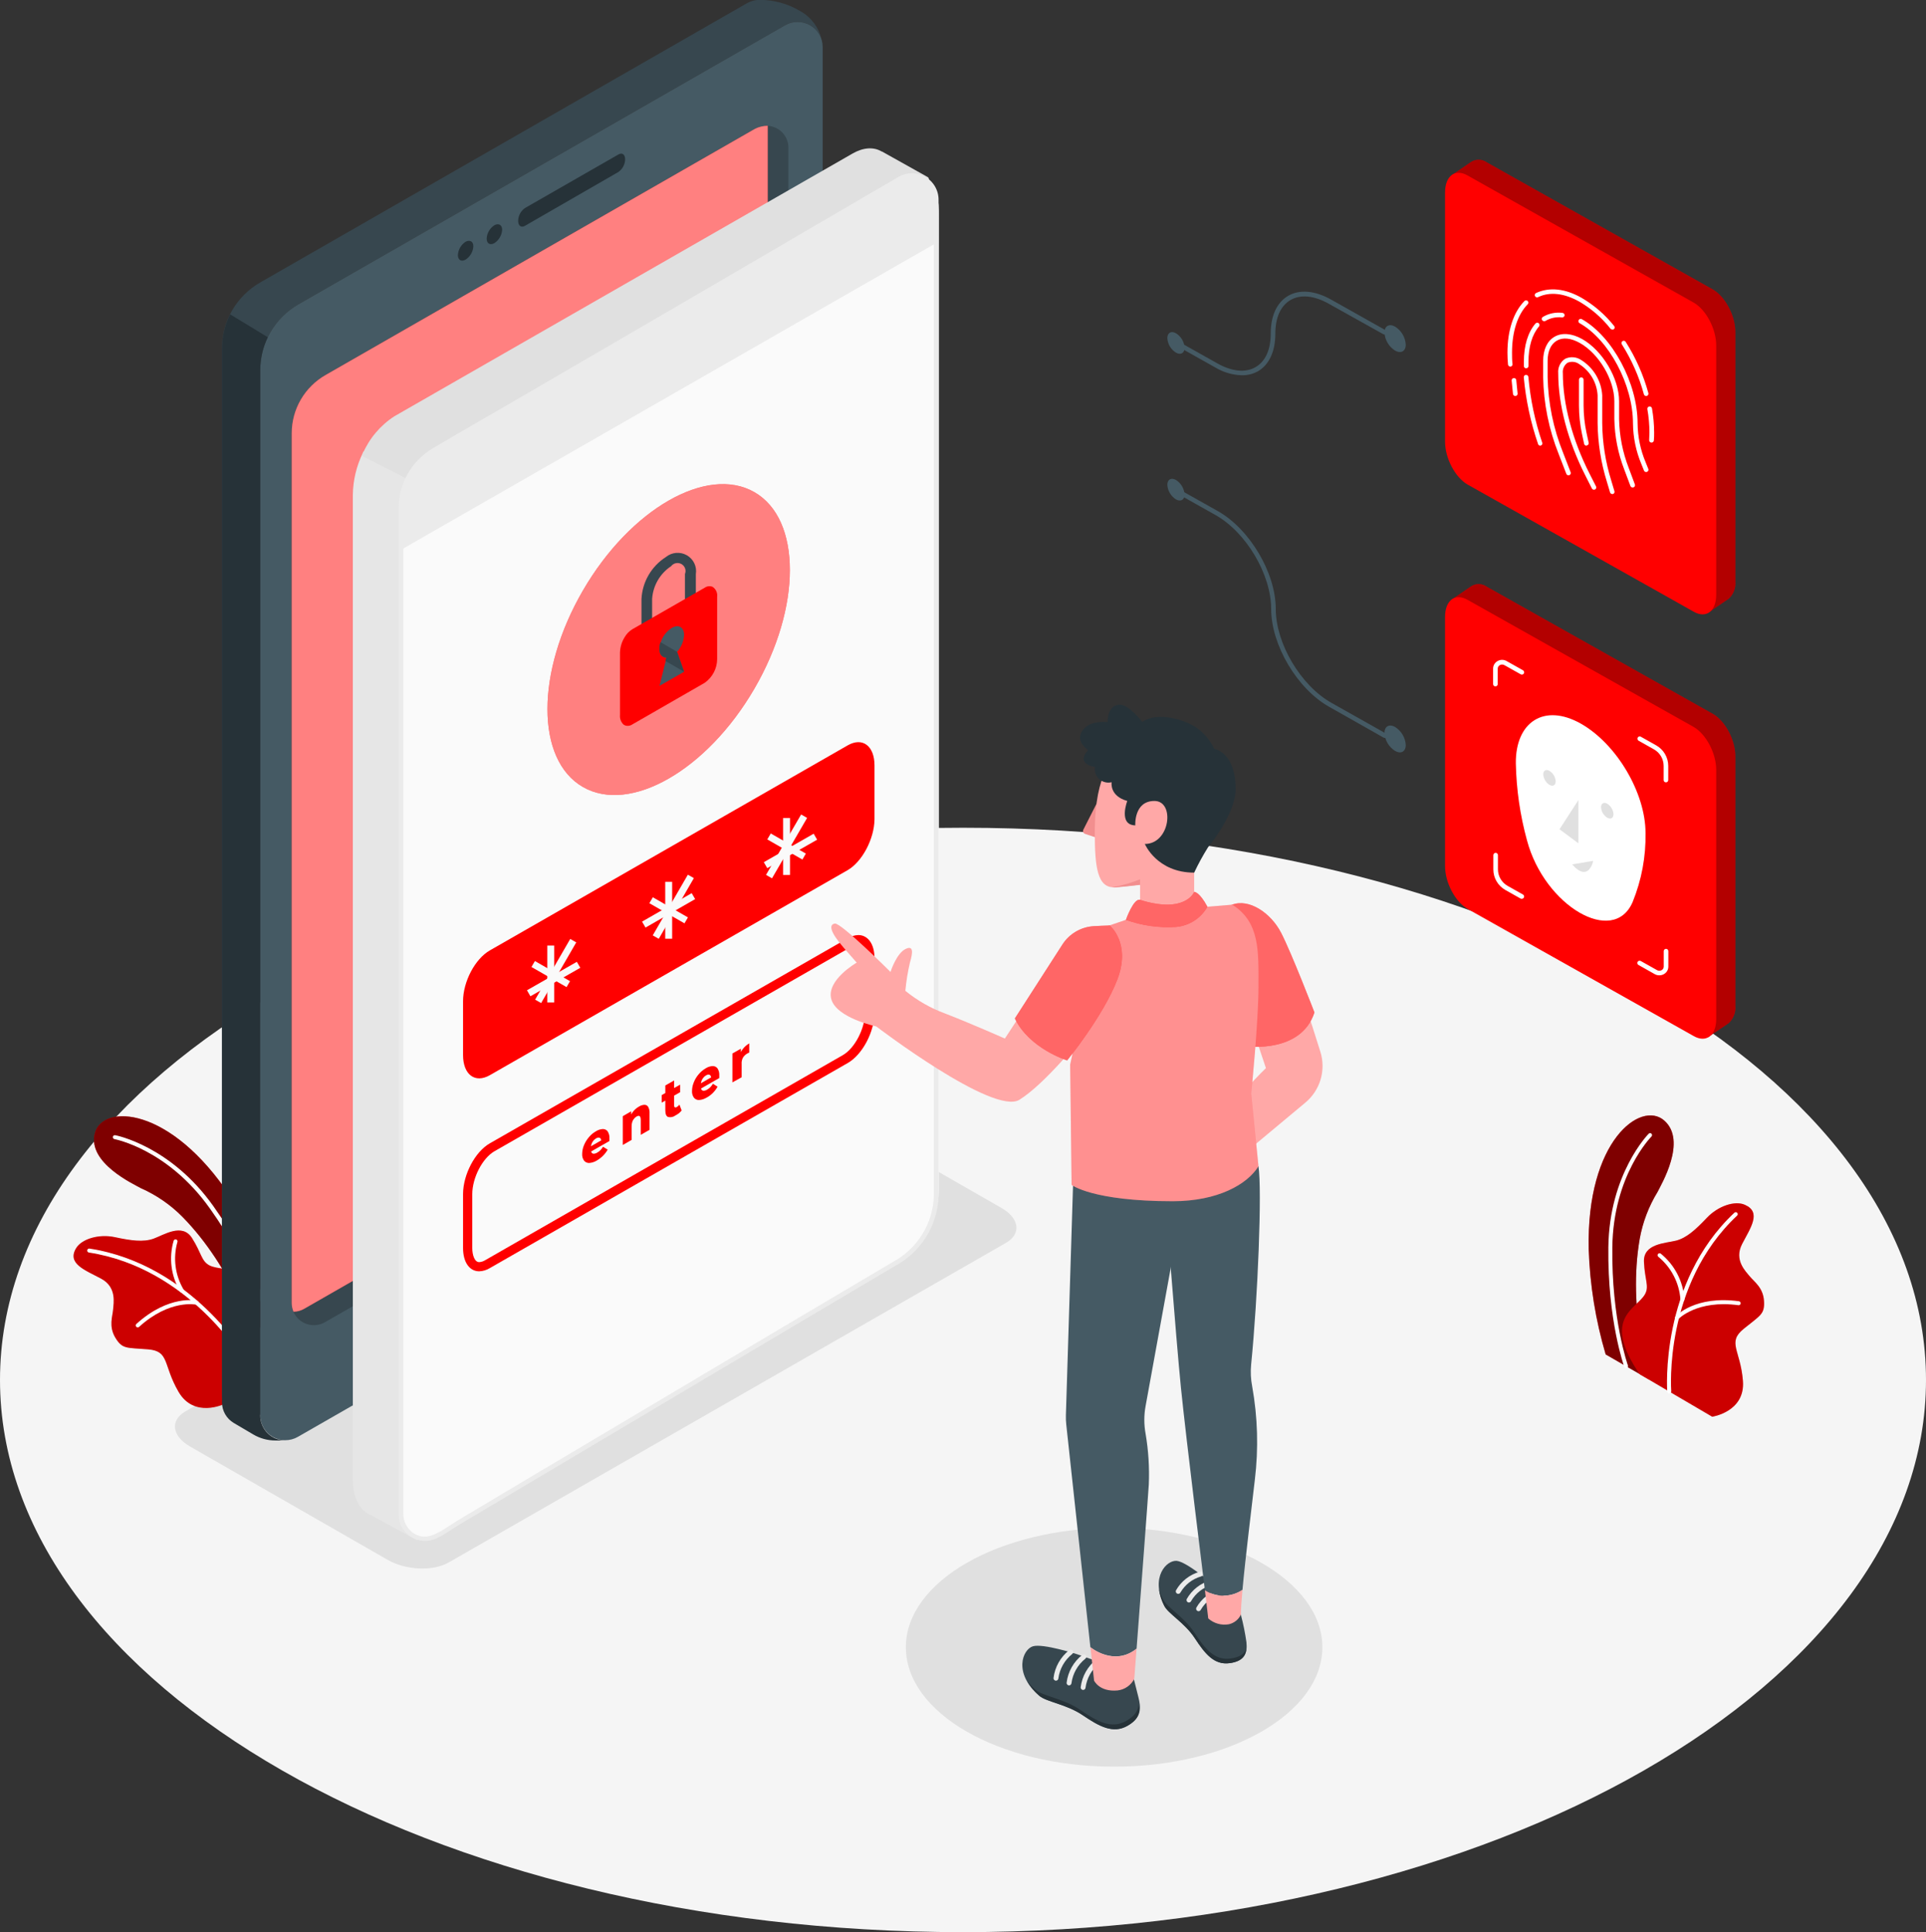  <svg
              width="303"
              height="304"
              viewBox="0 0 303 304"
              fill="none"
              xmlns="http://www.w3.org/2000/svg"
            >
              <rect x="0" y="0" width="303" height="304" fill="#333333" stroke="none"/>
              <g clip-path="url(#clip0_812_4289)">
                <path
                  d="M151.5 303.993C235.171 303.993 303 265.095 303 217.113C303 169.131 235.171 130.233 151.5 130.233C67.829 130.233 0 169.131 0 217.113C0 265.095 67.829 303.993 151.5 303.993Z"
                  fill="#F5F5F5"
                />
                <path
                  d="M175.275 277.956C193.37 277.956 208.038 269.545 208.038 259.169C208.038 248.794 193.37 240.382 175.275 240.382C157.18 240.382 142.511 248.794 142.511 259.169C142.511 269.545 157.18 277.956 175.275 277.956Z"
                  fill="#E0E0E0"
                />
                <path
                  d="M158.247 195.552L70.614 245.816C68.147 247.257 63.845 247.055 60.993 245.419L29.884 227.577C27.04 225.948 26.728 223.476 29.158 222.064L116.792 171.799C119.259 170.358 123.561 170.56 126.412 172.196L157.522 190.039C160.402 191.667 160.714 194.139 158.247 195.552Z"
                  fill="#E0E0E0"
                />
                <path
                  d="M252.606 213.099L259.513 217.084C259.513 217.084 256.031 206.044 257.96 194.932C258.427 192.316 259.379 189.808 260.768 187.538C261.312 186.414 265.477 179.489 261.813 176.289C258.149 173.089 249.552 179.453 249.936 196.56C250.121 202.163 251.018 207.72 252.606 213.099Z"
                  fill="#FF0000"
                />
                <path
                  opacity="0.5"
                  d="M252.606 213.099L259.513 217.084C259.513 217.084 256.031 206.044 257.96 194.932C258.427 192.316 259.379 189.808 260.768 187.538C261.312 186.414 265.477 179.489 261.813 176.289C258.149 173.089 249.552 179.453 249.936 196.56C250.121 202.163 251.018 207.72 252.606 213.099Z"
                  fill="black"
                />
                <path
                  d="M255.821 215.268C255.756 215.268 255.692 215.247 255.639 215.21C255.586 215.173 255.546 215.12 255.523 215.059C255.523 214.987 252.89 207.788 253.028 196.243C253.166 184.699 259.311 178.429 259.376 178.372C259.404 178.343 259.438 178.32 259.475 178.304C259.513 178.289 259.553 178.281 259.594 178.281C259.634 178.281 259.674 178.289 259.712 178.304C259.749 178.32 259.783 178.343 259.811 178.372C259.84 178.4 259.863 178.435 259.879 178.472C259.895 178.51 259.903 178.551 259.903 178.591C259.903 178.632 259.895 178.673 259.879 178.71C259.863 178.748 259.84 178.782 259.811 178.811C259.753 178.869 253.789 184.901 253.652 196.251C253.514 207.601 256.089 214.778 256.111 214.85C256.126 214.888 256.133 214.928 256.132 214.969C256.131 215.01 256.122 215.05 256.105 215.087C256.088 215.124 256.064 215.157 256.034 215.184C256.004 215.212 255.968 215.233 255.93 215.247L255.821 215.268Z"
                  fill="white"
                />
                <path
                  d="M257.961 216.212L269.366 222.9C269.366 222.9 274.59 222.136 274.198 217.25C273.806 212.364 271.68 211.218 274.321 209.071C276.962 206.923 277.644 206.786 277.513 204.682C277.383 202.578 275.968 201.663 275.293 200.834C274.619 200.005 272.761 198.247 274.075 195.717C275.388 193.188 277.165 190.73 274.524 189.563C272.943 188.842 270.287 189.743 268.532 191.595C266.776 193.447 265.318 194.788 263.656 195.198C261.995 195.609 258.512 195.66 258.629 198.513C258.745 201.367 259.492 202.354 258.795 203.615C257.482 206.001 251.874 207.291 257.961 216.212Z"
                  fill="#FF0000"
                />
                <path
                  opacity="0.2"
                  d="M257.961 216.212L269.366 222.9C269.366 222.9 274.59 222.136 274.198 217.25C273.806 212.364 271.68 211.218 274.321 209.071C276.962 206.923 277.644 206.786 277.513 204.682C277.383 202.578 275.968 201.663 275.293 200.834C274.619 200.005 272.761 198.247 274.075 195.717C275.388 193.188 277.165 190.73 274.524 189.563C272.943 188.842 270.287 189.743 268.532 191.595C266.776 193.447 265.318 194.788 263.656 195.198C261.995 195.609 258.512 195.66 258.629 198.513C258.745 201.367 259.492 202.354 258.795 203.615C257.482 206.001 251.874 207.291 257.961 216.212Z"
                  fill="black"
                />
                <path
                  d="M262.604 219.239C262.525 219.239 262.449 219.209 262.391 219.156C262.333 219.102 262.297 219.029 262.292 218.951C262.292 218.785 261.044 201.893 272.855 190.803C272.916 190.746 272.997 190.716 273.08 190.719C273.163 190.721 273.241 190.757 273.298 190.817C273.355 190.877 273.385 190.957 273.382 191.04C273.379 191.122 273.344 191.2 273.283 191.257C261.675 202.138 262.909 218.734 262.923 218.9C262.929 218.983 262.902 219.065 262.848 219.128C262.793 219.192 262.716 219.231 262.633 219.239H262.604Z"
                  fill="white"
                />
                <path
                  d="M264.679 204.761C264.599 204.761 264.523 204.732 264.465 204.678C264.407 204.625 264.372 204.551 264.367 204.473C264.278 203.176 263.925 201.911 263.329 200.754C262.733 199.597 261.906 198.572 260.899 197.742C260.865 197.718 260.837 197.688 260.816 197.653C260.794 197.618 260.78 197.579 260.773 197.538C260.767 197.498 260.769 197.457 260.778 197.417C260.788 197.377 260.805 197.339 260.83 197.306C260.854 197.273 260.885 197.245 260.92 197.224C260.955 197.202 260.994 197.188 261.035 197.182C261.076 197.175 261.117 197.177 261.157 197.187C261.198 197.196 261.235 197.214 261.269 197.238C262.357 198.118 263.249 199.213 263.89 200.454C264.53 201.694 264.905 203.053 264.991 204.444C264.997 204.525 264.97 204.605 264.917 204.667C264.864 204.729 264.789 204.768 264.708 204.776L264.679 204.761Z"
                  fill="white"
                />
                <path
                  d="M263.808 207.644C263.731 207.645 263.655 207.617 263.598 207.564C263.541 207.505 263.509 207.427 263.509 207.345C263.509 207.263 263.541 207.184 263.598 207.125C263.721 206.988 266.696 203.796 273.574 204.732C273.655 204.747 273.728 204.791 273.778 204.856C273.828 204.922 273.851 205.004 273.842 205.086C273.829 205.167 273.785 205.241 273.719 205.291C273.652 205.34 273.569 205.362 273.487 205.352C266.957 204.466 264.091 207.514 264.055 207.514C264.028 207.555 263.992 207.588 263.948 207.61C263.905 207.633 263.857 207.644 263.808 207.644Z"
                  fill="white"
                />
                <path
                  d="M43.487 203.399L40.084 210.57C40.084 210.57 36.638 199.515 28.701 191.451C26.828 189.556 24.613 188.028 22.172 186.947C21.091 186.327 13.705 182.969 14.916 178.3C16.128 173.63 26.815 173.976 36.275 188.295C39.311 193.008 41.734 198.083 43.487 203.399Z"
                  fill="#FF0000"
                />
                <path
                  opacity="0.5"
                  d="M43.487 203.399L40.084 210.57C40.084 210.57 36.638 199.515 28.701 191.451C26.828 189.556 24.613 188.028 22.172 186.947C21.091 186.327 13.705 182.969 14.916 178.3C16.128 173.63 26.815 173.976 36.275 188.295C39.311 193.008 41.734 198.083 43.487 203.399Z"
                  fill="black"
                />
                <path
                  d="M41.905 207.046C41.836 207.045 41.769 207.023 41.714 206.981C41.659 206.939 41.619 206.881 41.6 206.815C41.6 206.743 39.642 199.443 33.003 190.111C26.365 180.779 18.058 179.237 18.007 179.222C17.966 179.215 17.928 179.2 17.893 179.178C17.858 179.156 17.828 179.128 17.804 179.094C17.781 179.061 17.764 179.023 17.755 178.983C17.747 178.943 17.746 178.902 17.753 178.862C17.769 178.781 17.816 178.71 17.883 178.663C17.951 178.616 18.034 178.597 18.116 178.61C18.203 178.61 26.822 180.267 33.554 189.751C40.287 199.234 42.261 206.585 42.261 206.657C42.281 206.737 42.268 206.822 42.226 206.893C42.184 206.964 42.116 207.017 42.036 207.039L41.905 207.046Z"
                  fill="white"
                />
                <path
                  d="M40.86 208.984L35.274 220.896C35.274 220.896 30.536 223.21 28.077 218.965C25.617 214.72 26.698 212.58 23.303 212.299C19.908 212.018 19.255 212.299 18.159 210.49C17.064 208.682 17.709 207.125 17.789 206.066C17.869 205.006 18.406 202.506 15.874 201.158C13.342 199.81 10.476 198.802 11.992 196.351C12.892 194.91 15.576 194.11 18.087 194.651C20.597 195.191 22.549 195.465 24.166 194.881C25.784 194.298 28.665 192.366 30.203 194.78C31.741 197.195 31.654 198.427 32.981 199.104C35.419 200.301 40.773 198.196 40.86 208.984Z"
                  fill="#FF0000"
                />
                <path
                  opacity="0.2"
                  d="M40.86 208.984L35.274 220.896C35.274 220.896 30.536 223.21 28.077 218.965C25.617 214.72 26.698 212.58 23.303 212.299C19.908 212.018 19.255 212.299 18.159 210.49C17.064 208.682 17.709 207.125 17.789 206.066C17.869 205.006 18.406 202.506 15.874 201.158C13.342 199.81 10.476 198.802 11.992 196.351C12.892 194.91 15.576 194.11 18.087 194.651C20.597 195.191 22.549 195.465 24.166 194.881C25.784 194.298 28.665 192.366 30.203 194.78C31.741 197.195 31.654 198.427 32.981 199.104C35.419 200.301 40.773 198.196 40.86 208.984Z"
                  fill="black"
                />
                <path
                  d="M38.582 214.144C38.527 214.144 38.473 214.129 38.426 214.101C38.379 214.073 38.34 214.033 38.314 213.985C38.227 213.841 29.746 199.493 13.988 197.065C13.946 197.059 13.907 197.044 13.871 197.023C13.836 197.001 13.805 196.973 13.78 196.939C13.756 196.906 13.739 196.868 13.729 196.827C13.72 196.787 13.719 196.745 13.726 196.705C13.732 196.664 13.745 196.625 13.766 196.589C13.787 196.554 13.815 196.523 13.848 196.499C13.882 196.475 13.919 196.458 13.96 196.448C14 196.439 14.041 196.438 14.082 196.445C30.145 198.924 38.749 213.531 38.858 213.675C38.884 213.723 38.898 213.777 38.897 213.832C38.896 213.886 38.881 213.94 38.853 213.987C38.825 214.034 38.786 214.073 38.738 214.101C38.691 214.128 38.637 214.143 38.582 214.144Z"
                  fill="white"
                />
                <path
                  d="M28.636 203.378C28.58 203.378 28.525 203.363 28.477 203.335C28.428 203.307 28.388 203.267 28.36 203.219C27.64 202.026 27.175 200.697 26.997 199.317C26.818 197.936 26.929 196.534 27.323 195.198C27.336 195.16 27.358 195.125 27.385 195.095C27.413 195.065 27.446 195.04 27.483 195.023C27.52 195.005 27.56 194.995 27.601 194.993C27.642 194.991 27.683 194.997 27.722 195.011C27.76 195.025 27.796 195.046 27.826 195.073C27.856 195.101 27.881 195.134 27.899 195.17C27.916 195.207 27.926 195.247 27.928 195.288C27.93 195.328 27.924 195.369 27.91 195.407C27.555 196.659 27.459 197.969 27.628 199.258C27.796 200.547 28.225 201.789 28.89 202.909C28.91 202.945 28.924 202.984 28.929 203.024C28.934 203.065 28.932 203.106 28.921 203.146C28.91 203.185 28.892 203.222 28.866 203.255C28.841 203.287 28.809 203.314 28.774 203.334C28.732 203.36 28.685 203.375 28.636 203.378Z"
                  fill="white"
                />
                <path
                  d="M21.678 208.854C21.635 208.854 21.592 208.845 21.552 208.827C21.512 208.81 21.476 208.785 21.446 208.754C21.417 208.725 21.394 208.691 21.378 208.653C21.362 208.615 21.354 208.575 21.354 208.534C21.354 208.493 21.362 208.452 21.378 208.415C21.394 208.377 21.417 208.343 21.446 208.314C26.568 203.666 30.878 204.617 31.023 204.66C31.063 204.67 31.101 204.687 31.134 204.711C31.168 204.735 31.196 204.765 31.217 204.8C31.239 204.835 31.253 204.873 31.26 204.914C31.266 204.954 31.265 204.995 31.255 205.035C31.246 205.075 31.23 205.114 31.206 205.147C31.182 205.181 31.152 205.21 31.116 205.231C31.081 205.253 31.042 205.267 31.001 205.273C30.959 205.279 30.918 205.276 30.878 205.266C30.834 205.266 26.728 204.365 21.867 208.775C21.814 208.821 21.748 208.848 21.678 208.854Z"
                  fill="white"
                />
                <path
                  d="M40.94 58.234C40.941 56.136 41.497 54.075 42.553 52.258C43.608 50.44 45.126 48.93 46.955 47.879L123.51 3.978C124.021 3.685 124.591 3.51 125.179 3.465C125.767 3.42 126.357 3.507 126.907 3.718C127.457 3.93 127.952 4.261 128.356 4.688C128.76 5.114 129.062 5.625 129.241 6.183C129.036 5.289 128.651 4.446 128.11 3.703C127.569 2.96 126.883 2.333 126.093 1.859L125.817 1.701C123.912 0.575 121.737 -0.02 119.52 -0.022C118.811 -0.028 118.114 0.156 117.503 0.512L40.947 44.434C39.116 45.483 37.596 46.992 36.538 48.81C35.481 50.628 34.925 52.69 34.926 54.79V219.232C34.927 219.919 35.109 220.593 35.455 221.188C35.801 221.783 36.299 222.277 36.898 222.621C37.497 222.965 38.176 223.146 38.867 223.147C39.559 223.148 40.239 222.968 40.839 222.626L40.94 222.568V58.234Z"
                  fill="#37474F"
                />
                <path
                  d="M123.409 182.169L46.853 226.07C46.255 226.415 45.575 226.596 44.883 226.597C44.191 226.597 43.511 226.417 42.912 226.074C42.312 225.73 41.815 225.236 41.469 224.641C41.123 224.046 40.94 223.371 40.94 222.683V58.234C40.941 56.136 41.497 54.075 42.553 52.258C43.608 50.44 45.127 48.93 46.955 47.879L123.51 3.978C124.11 3.636 124.79 3.456 125.481 3.457C126.173 3.458 126.852 3.639 127.451 3.983C128.05 4.327 128.547 4.821 128.893 5.415C129.24 6.01 129.422 6.685 129.423 7.372V171.814C129.424 173.912 128.868 175.974 127.813 177.792C126.757 179.61 125.238 181.119 123.409 182.169Z"
                  fill="#455A64"
                />
                <path
                  d="M40.94 222.683V58.234C40.941 56.443 41.348 54.675 42.13 53.06L36.21 49.457C35.367 51.123 34.927 52.961 34.926 54.826V220.644C34.926 221.296 35.096 221.937 35.421 222.504C35.745 223.072 36.212 223.545 36.776 223.88L39.83 225.681C40.887 226.309 42.096 226.64 43.327 226.64H44.851C44.332 226.635 43.82 226.529 43.343 226.328C42.866 226.126 42.434 225.833 42.071 225.466C41.707 225.099 41.421 224.664 41.227 224.186C41.033 223.709 40.935 223.198 40.94 222.683Z"
                  fill="#263238"
                />
                <path
                  d="M120.775 19.789V158.043C120.773 159.896 120.281 161.717 119.348 163.322C118.414 164.927 117.072 166.26 115.457 167.187L47.854 205.95C47.344 206.244 46.767 206.403 46.178 206.412C46.373 206.86 46.662 207.262 47.024 207.591C47.387 207.921 47.816 208.17 48.282 208.324C48.749 208.477 49.243 208.53 49.732 208.48C50.221 208.43 50.694 208.278 51.119 208.033L118.721 169.263C120.337 168.336 121.678 167.002 122.61 165.397C123.543 163.792 124.033 161.971 124.032 160.118V23.233C124.034 22.355 123.697 21.509 123.092 20.869C122.486 20.228 121.657 19.842 120.775 19.789Z"
                  fill="#37474F"
                />
                <path
                  d="M46.178 206.376C46.768 206.367 47.345 206.208 47.854 205.914L115.457 167.151C117.067 166.227 118.406 164.9 119.339 163.301C120.272 161.703 120.767 159.89 120.775 158.043V19.789C120.096 19.794 119.427 19.949 118.816 20.243L51.214 59.006C49.597 59.932 48.254 61.265 47.321 62.87C46.387 64.475 45.895 66.297 45.895 68.15V204.999C45.895 205.48 45.994 205.956 46.186 206.397L46.178 206.376Z"
                  fill="#FF0000"
                />
                <g opacity="0.5">
                  <path
                    d="M46.178 206.376C46.768 206.367 47.345 206.208 47.854 205.914L115.457 167.151C117.067 166.227 118.406 164.9 119.339 163.301C120.272 161.703 120.767 159.89 120.775 158.043V19.789C120.096 19.794 119.427 19.949 118.816 20.243L51.214 59.006C49.597 59.932 48.254 61.265 47.321 62.87C46.387 64.475 45.895 66.297 45.895 68.15V204.999C45.895 205.48 45.994 205.956 46.186 206.397L46.178 206.376Z"
                    fill="white"
                  />
                </g>
                <path
                  d="M74.466 38.749C74.443 39.168 74.322 39.576 74.111 39.94C73.901 40.304 73.607 40.614 73.254 40.846C72.58 41.228 72.036 40.918 72.036 40.125C72.059 39.705 72.181 39.296 72.393 38.932C72.605 38.568 72.9 38.258 73.254 38.028C73.922 37.697 74.466 37.977 74.466 38.749Z"
                  fill="#263238"
                />
                <path
                  d="M79 36.154C78.976 36.574 78.853 36.982 78.641 37.346C78.43 37.711 78.135 38.02 77.781 38.251C77.107 38.633 76.562 38.323 76.562 37.531C76.586 37.111 76.708 36.702 76.92 36.338C77.132 35.973 77.427 35.664 77.781 35.434C78.449 35.073 79 35.383 79 36.154Z"
                  fill="#263238"
                />
                <path
                  d="M97.275 27.067L82.577 35.535C81.989 35.866 81.518 35.535 81.518 34.742C81.524 34.349 81.623 33.963 81.807 33.615C81.991 33.267 82.255 32.967 82.577 32.739L97.297 24.3C97.878 23.961 98.349 24.3 98.349 25.085C98.338 25.476 98.234 25.858 98.048 26.202C97.862 26.546 97.597 26.842 97.275 27.067Z"
                  fill="#263238"
                />
                <path
                  d="M94.787 187.358C95.665 187.358 96.238 188.288 96.238 189.722C96.238 191.97 94.823 194.687 93.14 195.652L86.096 199.695C85.781 199.89 85.421 200.002 85.051 200.019C84.173 200.019 83.6 199.09 83.6 197.656C83.6 195.4 85.051 192.683 86.698 191.725L93.742 187.682C94.059 187.486 94.421 187.375 94.794 187.358M94.794 186.76C94.316 186.774 93.849 186.916 93.445 187.171L86.4 191.206C84.521 192.28 82.998 195.17 82.998 197.692C82.998 199.544 83.846 200.654 85.051 200.654C85.529 200.639 85.996 200.498 86.4 200.243L93.445 196.207C95.317 195.134 96.84 192.244 96.84 189.722C96.84 187.87 95.999 186.76 94.794 186.76Z"
                  fill="#263238"
                />
                <path
                  d="M55.871 77.843V232.78C55.871 235.59 56.909 237.471 58.49 238.091H58.534L65.281 241.759L65.237 235.806L64.512 75.155L57.395 71.552C56.44 73.516 55.92 75.662 55.871 77.843Z"
                  fill="#E6E6E6"
                />
                <path
                  d="M65.651 242.357L58.352 238.386C56.546 237.665 55.508 235.554 55.508 232.744V77.807C55.547 75.56 56.074 73.347 57.054 71.321L57.213 70.983L64.86 74.867V75.083L65.586 235.734L65.651 242.357ZM58.722 237.766L64.918 241.139V235.792L64.193 75.357L57.612 72.013C56.78 73.84 56.331 75.816 56.292 77.821V232.758C56.292 235.295 57.184 237.154 58.686 237.738L58.773 237.781L58.722 237.766Z"
                  fill="#E6E6E6"
                />
                <path
                  d="M57.38 71.566L64.498 75.169L140.676 31.146L145.754 28.206L138.724 24.271L138.528 24.156C137.404 23.485 135.938 23.529 134.32 24.458L62.219 65.801C60.066 67.203 58.381 69.21 57.38 71.566Z"
                  fill="#E0E0E0"
                />
                <path
                  d="M64.498 75.522C64.439 75.522 64.382 75.507 64.331 75.479L57.214 71.876C57.172 71.856 57.134 71.828 57.104 71.794C57.073 71.759 57.049 71.719 57.035 71.675C57.02 71.632 57.014 71.585 57.017 71.54C57.02 71.494 57.033 71.449 57.054 71.408C58.091 68.992 59.825 66.936 62.038 65.499L134.153 24.141C135.822 23.19 137.447 23.082 138.724 23.846H138.782L138.927 23.932L145.95 27.86C146.005 27.893 146.05 27.939 146.082 27.995C146.114 28.05 146.131 28.113 146.131 28.177C146.133 28.24 146.116 28.302 146.084 28.357C146.052 28.412 146.006 28.456 145.95 28.487L64.693 75.451C64.636 75.492 64.568 75.517 64.498 75.522ZM57.859 71.379L64.49 74.751L145.021 28.206L138.339 24.458L138.289 24.415C137.251 23.824 135.909 23.947 134.502 24.754L62.386 66.111C60.404 67.404 58.834 69.231 57.859 71.379Z"
                  fill="#E0E0E0"
                />
                <path
                  d="M62.851 81.734V235.95C62.851 238.379 63.634 240.123 64.875 240.944L65.288 241.168C66.369 241.672 67.726 241.564 69.199 240.714L104.059 220.738L141.343 198.47C143.252 197.284 144.833 195.643 145.943 193.696C147.053 191.749 147.656 189.559 147.698 187.322V33.106C147.698 30.757 146.973 29.056 145.798 28.198C145.599 28.051 145.382 27.93 145.152 27.838C144.523 27.617 143.85 27.546 143.189 27.631C142.527 27.717 141.895 27.955 141.343 28.328L69.228 70.384C67.193 71.442 65.548 73.112 64.526 75.155C63.48 77.196 62.907 79.444 62.851 81.734Z"
                  fill="#FAFAFA"
                />
                <path
                  d="M141.343 198.47C126.506 207.262 87.902 230.142 68.792 241.579C68.222 241.917 67.572 242.1 66.908 242.108C66.243 242.116 65.589 241.949 65.011 241.624C64.433 241.298 63.952 240.827 63.617 240.257C63.282 239.687 63.105 239.039 63.105 238.379V79.796C63.104 77.991 63.58 76.217 64.484 74.65C65.387 73.084 66.688 71.78 68.256 70.867L141.662 28.119C142.232 27.789 142.88 27.613 143.541 27.611C144.201 27.608 144.85 27.778 145.423 28.104C145.996 28.43 146.472 28.9 146.804 29.467C147.136 30.034 147.312 30.677 147.314 31.333V187.97C147.315 190.083 146.765 192.161 145.719 194.001C144.673 195.84 143.165 197.38 141.343 198.47Z"
                  fill="#FAFAFA"
                />
                <path
                  d="M141.133 198.153C129.481 205.042 117.834 211.951 106.192 218.879L85.515 231.165L76.084 236.786L71.956 239.251C70.686 240.008 69.337 241.089 67.929 241.571C65.6 242.379 63.503 240.527 63.445 238.242C63.445 237.875 63.445 237.521 63.445 237.14V91.744C63.445 87.874 63.445 83.997 63.445 80.127C63.419 78.295 63.885 76.489 64.795 74.896C65.706 73.302 67.028 71.979 68.626 71.062C70.309 70.075 71.999 69.102 73.704 68.122L97.399 54.271L125.512 37.906C130.845 34.807 136.163 31.679 141.473 28.595C143.128 27.644 145.21 27.737 146.363 29.46C146.771 30.147 146.963 30.94 146.915 31.737V187.365C146.988 189.514 146.49 191.645 145.471 193.542C144.452 195.44 142.948 197.037 141.111 198.175C140.712 198.42 141.074 199.047 141.473 198.802C143.406 197.613 144.993 195.944 146.077 193.96C147.161 191.976 147.705 189.745 147.655 187.488V42.82C147.655 39.059 147.691 35.29 147.655 31.521C147.673 30.766 147.485 30.021 147.109 29.365C146.734 28.709 146.186 28.166 145.524 27.796C144.862 27.426 144.111 27.241 143.351 27.263C142.592 27.284 141.852 27.51 141.212 27.918C139.442 28.934 137.686 29.971 135.931 30.995L111.597 45.213L83.23 61.73C78.224 64.648 73.145 67.545 68.161 70.485C66.483 71.466 65.096 72.87 64.139 74.554C63.182 76.238 62.69 78.143 62.713 80.077C62.713 81.374 62.713 82.671 62.713 83.969V237.63C62.713 237.875 62.713 238.127 62.713 238.35C62.721 238.995 62.88 239.628 63.178 240.201C63.476 240.773 63.905 241.269 64.43 241.647C64.955 242.026 65.562 242.278 66.202 242.382C66.842 242.487 67.498 242.441 68.118 242.249C69.489 241.795 70.78 240.772 72.014 240.036L76.222 237.521L85.653 231.915C99.37 223.748 113.099 215.595 126.84 207.457L141.517 198.758C141.894 198.542 141.532 197.915 141.133 198.153Z"
                  fill="#EBEBEB"
                />
                <path
                  d="M68.227 70.846L141.662 28.119C142.232 27.789 142.88 27.613 143.541 27.611C144.201 27.608 144.85 27.778 145.423 28.104C145.996 28.43 146.472 28.9 146.804 29.467C147.136 30.034 147.312 30.677 147.314 31.333V38.215L63.097 86.498V79.782C63.094 77.977 63.565 76.203 64.465 74.636C65.365 73.068 66.661 71.762 68.227 70.846Z"
                  fill="#EBEBEB"
                />
                <path
                  d="M118.678 108.36C126.125 95.548 126.125 81.701 118.679 77.43C111.232 73.159 99.158 80.083 91.712 92.895C84.265 105.706 84.265 119.554 91.712 123.825C99.158 128.095 111.232 121.171 118.678 108.36Z"
                  fill="#FF0000"
                />
                <path
                  opacity="0.5"
                  d="M118.678 108.36C126.125 95.548 126.125 81.701 118.679 77.43C111.232 73.159 99.158 80.083 91.712 92.895C84.265 105.706 84.265 119.554 91.712 123.825C99.158 128.095 111.232 121.171 118.678 108.36Z"
                  fill="white"
                />
                <path
                  d="M101.774 100.709C101.662 100.709 101.55 100.687 101.446 100.644C101.343 100.601 101.248 100.539 101.169 100.46C101.089 100.381 101.026 100.287 100.983 100.184C100.94 100.081 100.918 99.97 100.918 99.858V94.259C100.981 92.931 101.362 91.636 102.031 90.484C102.7 89.332 103.637 88.356 104.763 87.636C105.219 87.263 105.779 87.037 106.367 86.989C106.956 86.94 107.546 87.071 108.058 87.364C108.569 87.656 108.979 88.098 109.232 88.628C109.484 89.158 109.568 89.753 109.472 90.332V95.938C109.472 96.164 109.381 96.38 109.221 96.539C109.06 96.699 108.843 96.788 108.616 96.788C108.389 96.788 108.171 96.699 108.01 96.539C107.85 96.38 107.759 96.164 107.759 95.938V90.303C107.873 90.021 107.88 89.708 107.778 89.422C107.677 89.136 107.475 88.896 107.21 88.746C106.944 88.597 106.633 88.548 106.334 88.609C106.035 88.67 105.768 88.836 105.583 89.078C104.72 89.651 104.001 90.413 103.482 91.307C102.964 92.201 102.66 93.201 102.594 94.23V99.83C102.602 100.054 102.52 100.272 102.366 100.437C102.213 100.602 102 100.699 101.774 100.709Z"
                  fill="#37474F"
                />
                <path
                  d="M112.105 92.328C111.905 92.245 111.686 92.215 111.471 92.239C111.255 92.262 111.049 92.34 110.872 92.465L99.467 99.008C98.967 99.32 98.553 99.751 98.263 100.262C97.806 100.998 97.556 101.841 97.537 102.705V112.513C97.511 112.788 97.549 113.065 97.647 113.323C97.745 113.582 97.901 113.815 98.103 114.005C98.165 114.053 98.233 114.091 98.306 114.12C98.499 114.191 98.707 114.215 98.912 114.19C99.116 114.165 99.312 114.092 99.481 113.976L110.872 107.425C111.466 107.004 111.952 106.45 112.291 105.808C112.63 105.166 112.813 104.453 112.823 103.728V93.906C112.864 93.603 112.818 93.294 112.691 93.015C112.564 92.737 112.361 92.498 112.105 92.328Z"
                  fill="#FF0000"
                />
                <path
                  d="M106.519 102.554L107.621 105.696L103.754 107.908L104.719 104.031L104.857 103.483C104.204 103.483 103.754 103.001 103.754 102.121C103.759 101.763 103.821 101.408 103.936 101.069C104.237 100.133 104.855 99.328 105.684 98.792C106.751 98.18 107.621 98.677 107.621 99.902C107.568 100.885 107.179 101.82 106.519 102.554Z"
                  fill="#455A64"
                />
                <path
                  d="M104.691 103.995L104.828 103.447C104.175 103.447 103.726 102.964 103.726 102.085C103.731 101.727 103.792 101.372 103.907 101.033L106.519 102.553L107.622 105.695L104.691 103.995Z"
                  fill="#37474F"
                />
                <path
                  d="M133.363 136.899L77.063 169.162C74.734 170.495 72.848 169.075 72.848 165.998V157.531C72.848 154.447 74.734 150.865 77.063 149.532L133.363 117.269C135.691 115.936 137.578 117.348 137.578 120.433V128.9C137.541 131.984 135.655 135.559 133.363 136.899Z"
                  fill="#FF0000"
                />
                <path
                  d="M87.191 148.768H86.103V157.726H87.191V148.768Z"
                  fill="#FAFAFA"
                />
                <path
                  d="M90.749 151.328L82.903 155.806L83.447 156.747L91.293 152.268L90.749 151.328Z"
                  fill="#FAFAFA"
                />
                <path
                  d="M84.153 151.205L83.609 152.141L89.132 155.308L89.676 154.372L84.153 151.205Z"
                  fill="#FAFAFA"
                />
                <path
                  d="M89.71 147.729L84.186 157.278L85.132 157.818L90.657 148.27L89.71 147.729Z"
                  fill="#FAFAFA"
                />
                <path
                  d="M105.743 138.737H104.654V147.694H105.743V138.737Z"
                  fill="#FAFAFA"
                />
                <path
                  d="M108.818 140.524L101.008 145.002L101.552 145.939L109.362 141.46L108.818 140.524Z"
                  fill="#FAFAFA"
                />
                <path
                  d="M102.704 141.171L102.16 142.107L107.683 145.274L108.227 144.338L102.704 141.171Z"
                  fill="#FAFAFA"
                />
                <path
                  d="M108.215 137.618L102.69 147.167L103.637 147.707L109.161 138.158L108.215 137.618Z"
                  fill="#FAFAFA"
                />
                <path
                  d="M124.286 128.698H123.198V137.656H124.286V128.698Z"
                  fill="#FAFAFA"
                />
                <path
                  d="M128.008 131.172L120.163 135.651L120.707 136.591L128.552 132.112L128.008 131.172Z"
                  fill="#FAFAFA"
                />
                <path
                  d="M121.257 131.133L120.712 132.069L126.235 135.236L126.779 134.3L121.257 131.133Z"
                  fill="#FAFAFA"
                />
                <path
                  d="M126.034 128.146L120.51 137.651L121.452 138.191L126.977 128.686L126.034 128.146Z"
                  fill="#FAFAFA"
                />
                <path
                  d="M134.995 148.559C135.72 148.559 136.09 149.676 136.09 150.786V159.253C136.09 161.826 134.487 164.917 132.601 166.006L76.338 198.268C76.052 198.449 75.725 198.556 75.387 198.578C74.662 198.578 74.299 197.461 74.299 196.351V187.884C74.299 185.311 75.895 182.22 77.789 181.132L134.088 148.869C134.371 148.688 134.696 148.582 135.031 148.559M135.031 147.118C134.44 147.139 133.865 147.313 133.363 147.622L77.063 179.885C74.734 181.218 72.848 184.8 72.848 187.884V196.351C72.848 198.643 73.893 200.02 75.387 200.02C75.981 199.999 76.558 199.825 77.063 199.515L133.363 167.252C135.691 165.919 137.578 162.337 137.578 159.253V150.786C137.578 148.494 136.526 147.118 135.031 147.118Z"
                  fill="#FF0000"
                />
                <path
                  d="M93.909 182.58C93.541 182.814 93.119 182.95 92.683 182.977C92.529 182.981 92.376 182.95 92.236 182.884C92.096 182.819 91.973 182.723 91.878 182.602C91.665 182.296 91.563 181.928 91.588 181.557C91.591 181.087 91.687 180.621 91.871 180.188C92.057 179.725 92.319 179.297 92.647 178.919C92.959 178.542 93.337 178.225 93.764 177.983C94.084 177.779 94.451 177.66 94.831 177.637C94.977 177.632 95.123 177.662 95.256 177.725C95.388 177.788 95.504 177.881 95.593 177.997C95.805 178.33 95.904 178.721 95.875 179.114C95.875 179.172 95.875 179.236 95.875 179.316C95.879 179.385 95.879 179.455 95.875 179.525L92.734 181.319V180.483L95.128 179.107L94.599 179.647C94.617 179.481 94.584 179.312 94.504 179.164C94.475 179.113 94.433 179.07 94.382 179.038C94.331 179.007 94.274 178.988 94.214 178.984C94.059 178.978 93.907 179.021 93.779 179.107C93.61 179.202 93.462 179.329 93.343 179.481C93.219 179.637 93.121 179.813 93.053 180C92.987 180.193 92.952 180.395 92.952 180.598V180.844C92.941 181.02 92.984 181.196 93.075 181.348C93.113 181.404 93.165 181.449 93.226 181.479C93.287 181.51 93.355 181.524 93.423 181.521C93.615 181.508 93.8 181.446 93.96 181.341C94.145 181.239 94.314 181.111 94.461 180.959C94.616 180.795 94.754 180.616 94.874 180.426L95.6 180.88C95.402 181.227 95.158 181.547 94.874 181.831C94.587 182.121 94.262 182.373 93.909 182.58Z"
                  fill="#FF0000"
                />
                <path
                  d="M100.555 174.084C100.804 173.928 101.089 173.839 101.382 173.824C101.5 173.82 101.616 173.847 101.72 173.903C101.823 173.958 101.91 174.041 101.97 174.142C102.138 174.455 102.214 174.81 102.187 175.165V177.759L100.802 178.552V176.217C100.802 175.89 100.744 175.689 100.628 175.612C100.519 175.525 100.359 175.547 100.149 175.662C99.996 175.752 99.86 175.869 99.75 176.008C99.623 176.156 99.527 176.328 99.467 176.512C99.398 176.729 99.363 176.955 99.365 177.183V179.345L97.98 180.144V175.612L99.3 174.848V176.138L99.046 175.907C99.186 175.509 99.394 175.138 99.663 174.812C99.914 174.519 100.217 174.272 100.555 174.084Z"
                  fill="#FF0000"
                />
                <path
                  d="M104.096 173.486V172.297L106.998 170.654V171.843L104.096 173.486ZM106.272 175.489C106.107 175.617 105.914 175.705 105.709 175.747C105.504 175.79 105.293 175.785 105.09 175.734C104.807 175.612 104.669 175.259 104.669 174.675V170.783L106.055 169.991V173.897C106.055 174.062 106.055 174.163 106.171 174.214C106.287 174.264 106.345 174.25 106.468 174.178C106.635 174.082 106.778 173.952 106.889 173.796L107.237 174.711C107.111 174.877 106.965 175.027 106.802 175.158C106.636 175.28 106.461 175.391 106.279 175.489H106.272Z"
                  fill="#FF0000"
                />
                <path
                  d="M111.191 172.672C110.823 172.905 110.401 173.042 109.965 173.068C109.81 173.073 109.657 173.042 109.517 172.977C109.377 172.911 109.255 172.814 109.16 172.693C108.947 172.387 108.844 172.019 108.869 171.648C108.873 171.178 108.969 170.713 109.152 170.279C109.337 169.814 109.6 169.382 109.929 169.003C110.242 168.632 110.617 168.318 111.039 168.074C111.36 167.873 111.726 167.754 112.105 167.728C112.253 167.723 112.4 167.754 112.533 167.816C112.667 167.879 112.784 167.972 112.874 168.088C113.087 168.421 113.186 168.812 113.157 169.205C113.157 169.263 113.157 169.328 113.157 169.407C113.157 169.486 113.157 169.551 113.157 169.616L110.03 171.41V170.574L112.417 169.198L111.895 169.731C111.908 169.567 111.876 169.402 111.8 169.256C111.768 169.204 111.725 169.161 111.673 169.128C111.622 169.096 111.564 169.075 111.503 169.068C111.348 169.064 111.195 169.11 111.068 169.198C110.902 169.295 110.757 169.422 110.64 169.573C110.512 169.727 110.414 169.903 110.349 170.092C110.283 170.284 110.249 170.486 110.248 170.69V170.935C110.236 171.111 110.276 171.286 110.364 171.439C110.402 171.495 110.454 171.541 110.515 171.571C110.576 171.601 110.644 171.615 110.712 171.612C110.906 171.6 111.094 171.538 111.256 171.432C111.438 171.329 111.605 171.2 111.75 171.05C111.905 170.887 112.044 170.708 112.163 170.517L112.889 170.971C112.499 171.683 111.916 172.273 111.206 172.672H111.191Z"
                  fill="#FF0000"
                />
                <path
                  d="M115.225 170.293V165.753L116.552 164.997V166.323L116.349 166.056C116.463 165.658 116.658 165.288 116.922 164.968C117.187 164.643 117.509 164.369 117.873 164.161V165.602L117.713 165.674L117.561 165.753C117.283 165.914 117.049 166.139 116.879 166.409C116.719 166.718 116.649 167.065 116.676 167.411V169.493L115.225 170.293Z"
                  fill="#FF0000"
                />
                <path
                  d="M217.804 52.333C217.837 52.903 218.006 53.457 218.298 53.949C218.589 54.442 218.994 54.858 219.48 55.165C220.408 55.684 221.156 55.258 221.156 54.221C221.122 53.65 220.953 53.096 220.661 52.604C220.37 52.111 219.965 51.695 219.48 51.389C218.558 50.87 217.804 51.288 217.804 52.333Z"
                  fill="#455A64"
                />
                <path
                  d="M195.335 59.042C193.86 58.993 192.422 58.566 191.163 57.802L185.845 54.812C185.801 54.79 185.761 54.76 185.729 54.722C185.697 54.685 185.673 54.642 185.659 54.595C185.644 54.548 185.639 54.499 185.645 54.45C185.65 54.401 185.665 54.354 185.689 54.312C185.713 54.269 185.746 54.232 185.785 54.202C185.825 54.172 185.869 54.151 185.917 54.139C185.965 54.127 186.015 54.125 186.064 54.133C186.112 54.141 186.159 54.158 186.2 54.185L191.518 57.175C193.818 58.465 195.944 58.674 197.518 57.766C199.093 56.858 199.912 54.992 199.912 52.462C199.912 49.673 200.892 47.569 202.662 46.539C204.432 45.508 206.863 45.703 209.388 47.122L217.985 51.958C218.067 52.006 218.127 52.084 218.153 52.175C218.179 52.267 218.168 52.364 218.123 52.448C218.075 52.531 217.997 52.592 217.904 52.618C217.812 52.643 217.713 52.632 217.629 52.585L209.032 47.785C206.739 46.495 204.606 46.286 203.032 47.202C201.458 48.117 200.638 49.976 200.638 52.498C200.638 55.294 199.659 57.399 197.888 58.422C197.108 58.85 196.226 59.064 195.335 59.042Z"
                  fill="#455A64"
                />
                <path
                  d="M183.646 53.197C183.672 53.658 183.809 54.106 184.045 54.504C184.281 54.901 184.609 55.237 185.003 55.482C185.729 55.907 186.36 55.561 186.36 54.718C186.334 54.257 186.198 53.809 185.962 53.411C185.726 53.014 185.397 52.678 185.003 52.433C184.256 52.008 183.646 52.354 183.646 53.197Z"
                  fill="#455A64"
                />
                <path
                  d="M217.804 115.323C217.838 115.892 218.008 116.445 218.299 116.936C218.591 117.427 218.995 117.843 219.48 118.148C220.408 118.674 221.156 118.249 221.156 117.211C221.122 116.641 220.953 116.087 220.661 115.595C220.37 115.102 219.965 114.686 219.48 114.379C218.558 113.853 217.804 114.278 217.804 115.323Z"
                  fill="#455A64"
                />
                <path
                  d="M217.869 116.109C217.806 116.108 217.744 116.093 217.688 116.066L209.098 111.201C204.07 108.376 199.978 101.465 199.978 95.808C199.978 90.375 196.053 83.752 191.229 81.035L185.845 78.009C185.762 77.962 185.7 77.884 185.675 77.792C185.649 77.7 185.661 77.602 185.708 77.519C185.73 77.477 185.761 77.44 185.799 77.41C185.836 77.381 185.879 77.359 185.925 77.346C185.971 77.333 186.019 77.33 186.067 77.336C186.114 77.342 186.16 77.358 186.201 77.382L191.584 80.409C196.612 83.241 200.704 90.144 200.704 95.808C200.704 101.235 204.629 107.857 209.453 110.574L218.051 115.417C218.134 115.464 218.196 115.542 218.221 115.634C218.247 115.726 218.235 115.824 218.188 115.907C218.158 115.966 218.112 116.015 218.056 116.05C218 116.086 217.936 116.106 217.869 116.109Z"
                  fill="#455A64"
                />
                <path
                  d="M183.646 76.279C183.674 76.741 183.812 77.189 184.048 77.587C184.283 77.985 184.611 78.323 185.003 78.571C185.729 78.989 186.36 78.65 186.36 77.807C186.332 77.346 186.195 76.898 185.959 76.499C185.723 76.101 185.395 75.764 185.003 75.515C184.256 75.097 183.646 75.436 183.646 76.279Z"
                  fill="#455A64"
                />
                <path
                  d="M269.459 45.537L233.91 25.547C233.536 25.274 233.085 25.128 232.622 25.128C232.159 25.128 231.707 25.274 231.334 25.547L228.258 27.651L230.355 30.224V67.43C230.355 70.031 231.951 73.051 233.91 74.182L268.567 93.639L268.726 96.407L271.962 94.201C272.335 93.856 272.624 93.43 272.805 92.957C272.986 92.483 273.055 91.975 273.007 91.47V52.289C273.022 49.688 271.425 46.668 269.459 45.537Z"
                  fill="#FF0000"
                />
                <path
                  opacity="0.3"
                  d="M269.459 45.537L233.91 25.547C233.536 25.274 233.085 25.128 232.622 25.128C232.159 25.128 231.707 25.274 231.334 25.547L228.258 27.651L230.355 30.224V67.43C230.355 70.031 231.951 73.051 233.91 74.182L268.567 93.639L268.726 96.407L271.962 94.201C272.335 93.856 272.624 93.43 272.805 92.957C272.986 92.483 273.055 91.975 273.007 91.47V52.289C273.022 49.688 271.425 46.668 269.459 45.537Z"
                  fill="black"
                />
                <path
                  d="M266.442 96.234L230.892 76.243C228.926 75.119 227.337 72.092 227.337 69.491V30.288C227.337 27.68 228.926 26.483 230.892 27.615L266.442 47.605C268.408 48.729 269.997 51.756 269.997 54.358V93.567C269.997 96.169 268.408 97.365 266.442 96.234Z"
                  fill="#FF0000"
                />
                <path
                  d="M258.976 62.306C258.895 62.307 258.816 62.282 258.752 62.233C258.688 62.185 258.641 62.117 258.62 62.039C257.863 59.259 256.691 56.607 255.145 54.17C255.093 54.09 255.076 53.992 255.096 53.899C255.117 53.806 255.173 53.725 255.254 53.673C255.294 53.647 255.339 53.629 255.387 53.621C255.434 53.612 255.482 53.614 255.529 53.624C255.576 53.635 255.62 53.655 255.659 53.683C255.698 53.712 255.73 53.747 255.755 53.788C257.342 56.285 258.546 59.002 259.324 61.852C259.347 61.945 259.333 62.042 259.286 62.126C259.239 62.209 259.162 62.27 259.07 62.299L258.976 62.306Z"
                  fill="white"
                />
                <path
                  d="M259.789 69.635C259.692 69.627 259.602 69.582 259.539 69.51C259.475 69.437 259.442 69.342 259.448 69.246C259.448 68.864 259.492 68.46 259.492 68.049C259.488 66.817 259.379 65.588 259.165 64.374C259.149 64.279 259.172 64.181 259.228 64.102C259.284 64.022 259.37 63.969 259.466 63.953C259.563 63.936 259.661 63.959 259.741 64.015C259.821 64.071 259.875 64.156 259.891 64.252C260.113 65.506 260.227 66.776 260.232 68.049C260.232 68.475 260.232 68.893 260.188 69.296C260.185 69.344 260.171 69.392 260.149 69.435C260.127 69.478 260.097 69.516 260.06 69.548C260.023 69.579 259.98 69.603 259.933 69.618C259.887 69.633 259.838 69.639 259.789 69.635Z"
                  fill="white"
                />
                <path
                  d="M237.596 57.672C237.506 57.673 237.42 57.639 237.354 57.579C237.288 57.519 237.248 57.437 237.24 57.348C237.182 56.721 237.153 56.094 237.153 55.489C237.153 51.994 238.104 49.111 239.83 47.36C239.864 47.327 239.903 47.3 239.947 47.282C239.99 47.264 240.037 47.254 240.084 47.254C240.132 47.254 240.178 47.264 240.222 47.282C240.266 47.3 240.305 47.327 240.338 47.36C240.372 47.394 240.399 47.434 240.418 47.477C240.436 47.521 240.446 47.568 240.446 47.616C240.446 47.663 240.436 47.711 240.418 47.755C240.399 47.798 240.372 47.838 240.338 47.872C238.749 49.486 237.872 52.196 237.872 55.496C237.872 56.08 237.872 56.685 237.951 57.291C237.956 57.337 237.952 57.385 237.938 57.43C237.924 57.475 237.901 57.517 237.871 57.554C237.841 57.59 237.803 57.62 237.761 57.641C237.719 57.663 237.672 57.676 237.625 57.68L237.596 57.672Z"
                  fill="white"
                />
                <path
                  d="M253.643 51.842C253.59 51.843 253.536 51.832 253.487 51.809C253.438 51.787 253.395 51.754 253.361 51.713C252.016 50.013 250.366 48.576 248.492 47.475C246.084 46.121 243.82 45.861 241.963 46.755C241.876 46.794 241.777 46.798 241.688 46.766C241.598 46.733 241.525 46.667 241.484 46.582C241.463 46.539 241.451 46.492 241.449 46.444C241.446 46.397 241.453 46.349 241.469 46.304C241.486 46.259 241.511 46.218 241.543 46.183C241.575 46.148 241.615 46.119 241.658 46.099C243.748 45.141 246.236 45.378 248.862 46.885C250.814 48.032 252.536 49.527 253.941 51.295C254.001 51.368 254.029 51.463 254.02 51.557C254.01 51.652 253.964 51.739 253.89 51.799C253.816 51.842 253.728 51.858 253.643 51.842Z"
                  fill="white"
                />
                <path
                  d="M240.099 57.953C240.005 57.954 239.915 57.918 239.848 57.853C239.78 57.789 239.74 57.701 239.736 57.608C239.736 57.384 239.736 57.161 239.736 56.937C239.736 54.379 240.368 52.289 241.565 50.898C241.595 50.862 241.632 50.832 241.674 50.81C241.716 50.788 241.762 50.774 241.809 50.77C241.857 50.766 241.904 50.772 241.95 50.786C241.995 50.801 242.037 50.824 242.072 50.855C242.146 50.918 242.191 51.007 242.199 51.102C242.207 51.198 242.177 51.293 242.116 51.367C241.035 52.628 240.462 54.552 240.462 56.937C240.462 57.146 240.462 57.363 240.462 57.572C240.464 57.619 240.456 57.666 240.44 57.711C240.423 57.755 240.398 57.796 240.366 57.831C240.334 57.865 240.295 57.894 240.251 57.913C240.208 57.933 240.161 57.944 240.114 57.946L240.099 57.953Z"
                  fill="white"
                />
                <path
                  d="M242.914 50.531C242.834 50.532 242.757 50.506 242.693 50.459C242.629 50.411 242.583 50.344 242.561 50.268C242.54 50.191 242.544 50.11 242.574 50.037C242.604 49.963 242.657 49.901 242.726 49.861C243.655 49.312 244.744 49.089 245.816 49.227C245.911 49.236 245.999 49.282 246.06 49.355C246.121 49.428 246.151 49.521 246.143 49.616C246.132 49.711 246.084 49.798 246.009 49.858C245.935 49.919 245.84 49.948 245.744 49.94C244.83 49.832 243.905 50.03 243.117 50.502C243.053 50.529 242.983 50.539 242.914 50.531Z"
                  fill="white"
                />
                <path
                  d="M258.977 74.269C258.904 74.269 258.833 74.248 258.772 74.208C258.712 74.168 258.664 74.112 258.636 74.045L258.215 73C257.371 70.98 256.926 68.817 256.902 66.63C256.902 60.519 253.129 53.45 248.493 50.841C248.452 50.818 248.415 50.786 248.386 50.749C248.357 50.712 248.336 50.669 248.323 50.623C248.311 50.578 248.308 50.53 248.315 50.483C248.322 50.436 248.338 50.391 248.362 50.351C248.385 50.309 248.416 50.272 248.453 50.242C248.491 50.213 248.534 50.191 248.58 50.178C248.626 50.165 248.674 50.162 248.721 50.168C248.769 50.174 248.815 50.19 248.856 50.214C253.688 52.938 257.627 60.303 257.627 66.601C257.646 68.705 258.074 70.785 258.89 72.727L259.31 73.771C259.329 73.815 259.339 73.862 259.339 73.909C259.34 73.956 259.331 74.003 259.312 74.047C259.294 74.091 259.267 74.13 259.233 74.163C259.199 74.196 259.159 74.222 259.114 74.24C259.071 74.259 259.024 74.269 258.977 74.269Z"
                  fill="white"
                />
                <path
                  d="M242.319 70.125C242.245 70.125 242.172 70.102 242.111 70.059C242.05 70.017 242.004 69.957 241.978 69.887C240.806 66.482 240.049 62.95 239.722 59.366C239.718 59.318 239.724 59.27 239.739 59.224C239.754 59.178 239.778 59.136 239.81 59.1C239.842 59.064 239.88 59.034 239.924 59.013C239.967 58.992 240.015 58.979 240.063 58.977C240.158 58.974 240.251 59.008 240.322 59.071C240.394 59.134 240.438 59.221 240.447 59.315C240.757 62.831 241.487 66.298 242.624 69.642C242.641 69.686 242.649 69.734 242.647 69.781C242.646 69.829 242.634 69.876 242.614 69.919C242.594 69.962 242.565 70 242.529 70.032C242.493 70.064 242.452 70.088 242.406 70.103C242.378 70.114 242.349 70.121 242.319 70.125Z"
                  fill="white"
                />
                <path
                  d="M256.843 76.697C256.769 76.699 256.697 76.677 256.636 76.636C256.575 76.595 256.528 76.535 256.502 76.467L255.53 73.872C254.55 71.34 254.022 68.658 253.97 65.945V63.113C253.97 59.748 251.54 55.648 248.551 53.968C247.158 53.183 245.866 53.046 244.923 53.594C243.98 54.141 243.472 55.273 243.472 56.808V59.316C243.552 63.389 244.373 67.415 245.895 71.199L247.093 74.297C247.11 74.342 247.118 74.389 247.117 74.437C247.116 74.485 247.106 74.532 247.086 74.575C247.066 74.619 247.038 74.658 247.003 74.691C246.968 74.724 246.927 74.749 246.882 74.766C246.793 74.799 246.694 74.795 246.607 74.756C246.52 74.717 246.452 74.645 246.418 74.557L245.221 71.458C243.675 67.59 242.844 63.477 242.769 59.316V56.815C242.769 55.013 243.4 53.651 244.561 52.981C245.721 52.311 247.281 52.433 248.914 53.349C252.099 55.143 254.718 59.525 254.718 63.12V65.953C254.768 68.579 255.281 71.177 256.234 73.627L257.199 76.214C257.216 76.258 257.225 76.305 257.223 76.353C257.222 76.4 257.211 76.446 257.192 76.489C257.172 76.532 257.144 76.571 257.109 76.603C257.074 76.635 257.033 76.66 256.988 76.676L256.843 76.697Z"
                  fill="white"
                />
                <path
                  d="M253.644 77.728C253.567 77.728 253.491 77.704 253.428 77.658C253.366 77.613 253.319 77.549 253.296 77.475L252.788 75.775C251.863 72.79 251.375 69.688 251.337 66.565V62.198C251.281 61.209 250.988 60.247 250.484 59.392C249.979 58.538 249.277 57.815 248.435 57.283C248.173 57.092 247.864 56.973 247.541 56.938C247.218 56.902 246.89 56.952 246.592 57.081C246.338 57.265 246.136 57.513 246.009 57.799C245.881 58.085 245.832 58.399 245.867 58.71C245.867 63.582 247.361 69.195 250.068 74.521L251.091 76.531C251.112 76.574 251.125 76.62 251.128 76.668C251.132 76.715 251.126 76.763 251.11 76.808C251.095 76.853 251.071 76.895 251.04 76.931C251.008 76.967 250.97 76.996 250.927 77.018C250.884 77.039 250.838 77.052 250.79 77.055C250.742 77.058 250.694 77.052 250.649 77.037C250.603 77.022 250.561 76.999 250.525 76.967C250.489 76.936 250.459 76.898 250.438 76.856L249.422 74.845C246.658 69.419 245.141 63.69 245.141 58.71C245.101 58.273 245.179 57.833 245.368 57.436C245.556 57.039 245.849 56.7 246.215 56.455C246.622 56.26 247.073 56.176 247.523 56.211C247.973 56.246 248.406 56.4 248.776 56.656C249.727 57.255 250.521 58.069 251.093 59.033C251.664 59.997 251.997 61.081 252.063 62.198V66.579C252.096 69.634 252.572 72.668 253.477 75.587L253.985 77.281C254 77.326 254.005 77.374 254 77.421C253.995 77.469 253.981 77.515 253.958 77.556C253.935 77.598 253.904 77.635 253.866 77.664C253.828 77.694 253.785 77.715 253.739 77.728C253.708 77.734 253.675 77.734 253.644 77.728Z"
                  fill="white"
                />
                <path
                  d="M249.573 70.125C249.491 70.124 249.411 70.096 249.347 70.045C249.283 69.994 249.237 69.923 249.218 69.844L248.884 68.302C248.565 66.819 248.405 65.307 248.405 63.791V59.733C248.405 59.638 248.443 59.546 248.512 59.479C248.58 59.411 248.672 59.373 248.768 59.373C248.864 59.373 248.956 59.411 249.025 59.479C249.093 59.546 249.131 59.638 249.131 59.733V63.791C249.135 65.244 249.291 66.693 249.595 68.114L249.929 69.656C249.939 69.702 249.941 69.75 249.933 69.796C249.924 69.843 249.907 69.887 249.881 69.927C249.856 69.966 249.822 70.001 249.783 70.027C249.744 70.054 249.7 70.072 249.653 70.082L249.573 70.125Z"
                  fill="white"
                />
                <path
                  d="M238.387 62.306C238.297 62.305 238.211 62.272 238.144 62.212C238.077 62.152 238.035 62.071 238.024 61.982L237.814 59.878C237.806 59.782 237.835 59.688 237.896 59.614C237.957 59.54 238.045 59.492 238.14 59.481C238.188 59.475 238.237 59.479 238.283 59.492C238.329 59.505 238.373 59.528 238.41 59.558C238.447 59.589 238.478 59.626 238.5 59.669C238.522 59.711 238.536 59.758 238.539 59.806L238.75 61.91C238.755 61.957 238.75 62.005 238.737 62.051C238.723 62.096 238.7 62.139 238.67 62.176C238.639 62.212 238.602 62.243 238.56 62.265C238.517 62.288 238.471 62.302 238.423 62.306H238.387Z"
                  fill="white"
                />
                <path
                  d="M269.459 112.311L233.91 92.313C233.536 92.041 233.085 91.894 232.622 91.894C232.159 91.894 231.707 92.041 231.334 92.313L228.258 94.418L230.355 96.99V134.197C230.355 136.798 231.951 139.818 233.91 140.949L268.567 160.406L268.726 163.173L271.962 160.976C272.335 160.629 272.624 160.202 272.805 159.727C272.986 159.252 273.055 158.743 273.007 158.237V119.035C273.021 116.455 271.425 113.435 269.459 112.311Z"
                  fill="#FF0000"
                />
                <path
                  opacity="0.3"
                  d="M269.459 112.311L233.91 92.313C233.536 92.041 233.085 91.894 232.622 91.894C232.159 91.894 231.707 92.041 231.334 92.313L228.258 94.418L230.355 96.99V134.197C230.355 136.798 231.951 139.818 233.91 140.949L268.567 160.406L268.726 163.173L271.962 160.976C272.335 160.629 272.624 160.202 272.805 159.727C272.986 159.252 273.055 158.743 273.007 158.237V119.035C273.021 116.455 271.425 113.435 269.459 112.311Z"
                  fill="black"
                />
                <path
                  d="M266.442 163.001L230.892 143.01C228.926 141.886 227.337 138.866 227.337 136.258V97.055C227.337 94.454 228.926 93.257 230.892 94.382L266.442 114.372C268.408 115.503 269.997 118.523 269.997 121.124V160.334C269.997 162.936 268.408 164.132 266.442 163.001Z"
                  fill="#FF0000"
                />
                <path
                  d="M235.259 107.994C235.163 107.994 235.071 107.956 235.003 107.889C234.935 107.821 234.897 107.73 234.897 107.634V105.205C234.894 104.964 234.957 104.727 235.078 104.518C235.2 104.309 235.375 104.136 235.586 104.016C235.805 103.886 236.056 103.816 236.311 103.816C236.567 103.816 236.818 103.886 237.037 104.016L239.598 105.458C239.682 105.505 239.745 105.583 239.771 105.675C239.798 105.768 239.786 105.867 239.739 105.951C239.692 106.035 239.613 106.097 239.52 106.124C239.427 106.15 239.327 106.139 239.242 106.092L236.674 104.651C236.564 104.587 236.439 104.554 236.311 104.554C236.184 104.554 236.059 104.587 235.949 104.651C235.848 104.706 235.765 104.788 235.707 104.887C235.65 104.986 235.62 105.098 235.622 105.213V107.641C235.62 107.736 235.581 107.825 235.513 107.891C235.445 107.957 235.354 107.994 235.259 107.994Z"
                  fill="white"
                />
                <path
                  d="M239.38 141.41C239.319 141.41 239.26 141.395 239.206 141.367L236.812 140.02C236.239 139.692 235.764 139.221 235.434 138.652C235.104 138.084 234.931 137.44 234.933 136.784V134.543C234.933 134.447 234.971 134.355 235.039 134.288C235.107 134.22 235.199 134.182 235.295 134.182C235.392 134.182 235.484 134.22 235.552 134.288C235.62 134.355 235.658 134.447 235.658 134.543V136.784C235.66 137.316 235.805 137.837 236.076 138.296C236.347 138.754 236.737 139.132 237.203 139.393L239.598 140.74C239.666 140.78 239.719 140.841 239.749 140.914C239.778 140.987 239.783 141.068 239.763 141.144C239.742 141.22 239.697 141.287 239.635 141.335C239.572 141.383 239.495 141.41 239.416 141.41H239.38Z"
                  fill="white"
                />
                <path
                  d="M261.051 153.452C260.796 153.457 260.545 153.392 260.325 153.265L257.764 151.823C257.681 151.777 257.619 151.699 257.593 151.607C257.568 151.515 257.58 151.417 257.626 151.333C257.675 151.252 257.754 151.192 257.845 151.167C257.937 151.141 258.036 151.152 258.12 151.197L260.688 152.638C260.798 152.701 260.924 152.734 261.051 152.734C261.178 152.734 261.303 152.701 261.414 152.638C261.514 152.582 261.597 152.5 261.655 152.401C261.712 152.302 261.742 152.19 261.74 152.076V149.647C261.74 149.552 261.778 149.46 261.846 149.392C261.914 149.325 262.007 149.287 262.103 149.287C262.199 149.287 262.291 149.325 262.359 149.392C262.427 149.46 262.466 149.552 262.466 149.647V152.076C262.467 152.316 262.404 152.552 262.283 152.76C262.162 152.968 261.987 153.139 261.776 153.258C261.557 153.387 261.306 153.454 261.051 153.452Z"
                  fill="white"
                />
                <path
                  d="M262.089 123.092C261.992 123.092 261.9 123.054 261.832 122.986C261.764 122.919 261.726 122.827 261.726 122.731V120.49C261.724 119.959 261.58 119.439 261.308 118.981C261.037 118.524 260.647 118.147 260.18 117.889L257.786 116.541C257.702 116.493 257.641 116.414 257.615 116.32C257.589 116.227 257.601 116.128 257.648 116.044C257.672 116.003 257.703 115.966 257.741 115.937C257.778 115.909 257.821 115.887 257.868 115.875C257.914 115.863 257.962 115.86 258.009 115.867C258.056 115.874 258.101 115.89 258.142 115.914L260.536 117.262C261.114 117.584 261.596 118.052 261.932 118.619C262.268 119.186 262.448 119.832 262.451 120.49V122.731C262.451 122.827 262.413 122.919 262.345 122.986C262.277 123.054 262.185 123.092 262.089 123.092Z"
                  fill="white"
                />
                <path
                  d="M238.474 120.116C238.555 124.208 239.144 128.274 240.229 132.222C242.986 142.556 253.862 148.905 256.851 141.908C258.255 138.465 258.944 134.776 258.875 131.062C258.875 124.72 254.304 117.01 248.674 113.839C242.914 110.603 238.394 113.608 238.474 120.116Z"
                  fill="white"
                />
                <path
                  d="M248.311 125.888V132.676L245.344 130.471L248.311 125.888Z"
                  fill="#E0E0E0"
                />
                <path
                  d="M242.79 121.831C242.809 122.163 242.908 122.487 243.076 122.775C243.245 123.063 243.48 123.307 243.762 123.488C244.306 123.791 244.742 123.546 244.742 122.933C244.723 122.601 244.624 122.277 244.454 121.99C244.283 121.703 244.046 121.461 243.762 121.283C243.225 120.98 242.79 121.225 242.79 121.831Z"
                  fill="#E0E0E0"
                />
                <path
                  d="M251.874 127.005C251.895 127.337 251.994 127.66 252.164 127.947C252.335 128.233 252.571 128.476 252.853 128.655C253.398 128.958 253.833 128.713 253.833 128.107C253.814 127.774 253.715 127.449 253.545 127.161C253.374 126.873 253.137 126.629 252.853 126.45C252.346 126.147 251.874 126.392 251.874 127.005Z"
                  fill="#E0E0E0"
                />
                <path
                  d="M247.332 135.998L250.648 135.443C250.648 135.443 249.944 138.96 247.332 135.998Z"
                  fill="#E0E0E0"
                />
                <path
                  d="M193.855 142.333C193.855 142.333 199.144 141.979 202.14 149.28C204.005 153.82 206.275 160.81 207.726 165.494C208.167 166.908 208.177 168.42 207.757 169.841C207.336 171.261 206.503 172.526 205.361 173.478L196.14 181.168L192.854 175.208C194.77 172.668 196.878 170.276 199.158 168.052L192.854 149.28L193.855 142.333Z"
                  fill="#FFA8A7"
                />
                <path
                  d="M196.293 164.629C196.293 164.629 204.695 165.732 206.791 159.296C206.791 159.296 203.164 149.878 201.539 146.75C199.914 143.623 196.518 141.345 193.856 142.333C191.193 143.32 196.293 164.629 196.293 164.629Z"
                  fill="#FF0000"
                />
                <path
                  opacity="0.4"
                  d="M196.293 164.629C196.293 164.629 204.695 165.732 206.791 159.296C206.791 159.296 203.164 149.878 201.539 146.75C199.914 143.623 196.518 141.345 193.856 142.333C191.193 143.32 196.293 164.629 196.293 164.629Z"
                  fill="white"
                />
                <path
                  d="M190.678 249.131C190.678 249.131 186.687 245.737 185.135 245.578C183.582 245.42 180.898 248.057 183.169 252.633C183.8 253.909 186.368 255.285 187.972 257.728C189.575 260.171 191.012 262.009 193.471 261.67C195.93 261.331 196.25 259.962 196.09 258.369C195.882 256.912 195.589 255.469 195.212 254.046L190.678 249.131Z"
                  fill="#37474F"
                />
                <path
                  d="M193.579 260.942C191.047 261.288 189.56 259.393 187.906 256.878C186.252 254.363 183.611 252.936 182.958 251.624C182.696 251.099 182.483 250.551 182.319 249.988C182.44 250.91 182.72 251.805 183.146 252.633C183.778 253.909 186.346 255.285 187.949 257.728C189.553 260.171 190.989 262.008 193.449 261.67C195.335 261.418 195.959 260.546 196.075 259.436C195.756 260.185 195.066 260.747 193.579 260.942Z"
                  fill="#263238"
                />
                <path
                  d="M188.559 253.498C188.495 253.499 188.431 253.482 188.377 253.447C188.332 253.424 188.293 253.392 188.26 253.353C188.228 253.314 188.203 253.269 188.189 253.221C188.174 253.173 188.169 253.122 188.174 253.072C188.179 253.022 188.194 252.973 188.218 252.929C189.03 251.499 190.378 250.448 191.969 250.003C192.066 249.988 192.166 250.01 192.248 250.066C192.33 250.121 192.387 250.205 192.409 250.301C192.432 250.397 192.416 250.497 192.367 250.582C192.317 250.667 192.237 250.731 192.143 250.759C190.774 251.156 189.612 252.062 188.9 253.289C188.867 253.351 188.818 253.403 188.758 253.44C188.698 253.477 188.629 253.497 188.559 253.498Z"
                  fill="#EBEBEB"
                />
                <path
                  d="M187.05 252.129C186.987 252.128 186.925 252.113 186.869 252.085C186.824 252.062 186.784 252.03 186.751 251.991C186.719 251.952 186.695 251.907 186.68 251.859C186.665 251.811 186.66 251.76 186.665 251.71C186.67 251.66 186.685 251.611 186.709 251.567C187.111 250.857 187.649 250.234 188.294 249.731C188.939 249.229 189.678 248.859 190.467 248.641C190.519 248.614 190.577 248.599 190.635 248.598C190.694 248.596 190.752 248.608 190.806 248.633C190.859 248.657 190.906 248.694 190.943 248.739C190.98 248.784 191.006 248.837 191.019 248.894C191.032 248.951 191.032 249.01 191.019 249.067C191.005 249.123 190.979 249.176 190.942 249.222C190.905 249.267 190.858 249.303 190.804 249.327C190.751 249.351 190.693 249.363 190.634 249.361C189.265 249.763 188.105 250.671 187.391 251.898C187.363 251.965 187.316 252.023 187.255 252.064C187.194 252.105 187.123 252.127 187.05 252.129Z"
                  fill="#EBEBEB"
                />
                <path
                  d="M185.36 250.767C185.297 250.766 185.235 250.751 185.179 250.723C185.087 250.674 185.019 250.592 184.989 250.493C184.959 250.394 184.97 250.288 185.019 250.197C185.834 248.769 187.185 247.719 188.777 247.279C188.827 247.267 188.878 247.265 188.928 247.273C188.979 247.282 189.027 247.3 189.07 247.326C189.113 247.353 189.151 247.388 189.18 247.43C189.209 247.471 189.23 247.518 189.241 247.567C189.263 247.667 189.244 247.772 189.188 247.858C189.132 247.945 189.045 248.006 188.944 248.028C187.575 248.429 186.415 249.338 185.701 250.565C185.669 250.627 185.62 250.678 185.559 250.714C185.499 250.749 185.43 250.768 185.36 250.767Z"
                  fill="#EBEBEB"
                />
                <path
                  d="M169.442 260.265C169.442 260.265 164.095 258.542 162.499 259.018C160.902 259.493 159.343 263.198 163.478 266.794C164.624 267.788 167.729 268.105 170.327 269.863C172.924 271.622 175.101 272.84 177.393 271.506C179.686 270.173 179.497 268.624 179.084 266.981C178.568 264.862 178.148 263.32 178.148 263.32L169.442 260.265Z"
                  fill="#37474F"
                />
                <path
                  d="M177.219 270.736C174.861 272.112 172.605 270.851 169.964 269.035C167.323 267.219 164.088 266.873 162.905 265.871C162.426 265.458 161.987 265.002 161.592 264.509C162.093 265.375 162.741 266.148 163.507 266.794C164.653 267.788 167.759 268.105 170.356 269.864C172.953 271.622 175.13 272.84 177.422 271.507C179.171 270.491 179.432 269.345 179.091 268.228C179.069 269.1 178.576 269.943 177.219 270.736Z"
                  fill="#263238"
                />
                <path
                  d="M168.187 265.172H168.15C168.048 265.161 167.953 265.111 167.888 265.031C167.823 264.951 167.792 264.849 167.802 264.747C168.012 263.012 168.908 261.431 170.291 260.351C170.332 260.322 170.378 260.301 170.427 260.289C170.476 260.278 170.527 260.276 170.577 260.284C170.627 260.292 170.675 260.31 170.718 260.336C170.761 260.362 170.798 260.397 170.828 260.438C170.888 260.521 170.912 260.624 170.896 260.726C170.88 260.827 170.824 260.918 170.74 260.978C169.545 261.936 168.765 263.314 168.564 264.826C168.555 264.92 168.512 265.007 168.442 265.071C168.372 265.135 168.281 265.171 168.187 265.172Z"
                  fill="#EBEBEB"
                />
                <path
                  d="M170.363 265.885C170.262 265.875 170.169 265.825 170.104 265.747C170.039 265.669 170.007 265.569 170.015 265.468C170.228 263.731 171.122 262.149 172.503 261.064C172.588 261.006 172.693 260.982 172.795 261C172.897 261.017 172.988 261.074 173.048 261.158C173.077 261.199 173.097 261.246 173.108 261.295C173.12 261.344 173.121 261.395 173.112 261.444C173.103 261.494 173.085 261.541 173.057 261.584C173.03 261.626 172.995 261.663 172.953 261.691C171.755 262.647 170.975 264.026 170.777 265.54C170.767 265.64 170.719 265.732 170.641 265.797C170.564 265.862 170.464 265.893 170.363 265.885Z"
                  fill="#EBEBEB"
                />
                <path
                  d="M166.126 264.43H166.09C165.988 264.419 165.895 264.369 165.83 264.291C165.765 264.213 165.733 264.113 165.741 264.012C165.951 262.275 166.846 260.691 168.23 259.609C168.314 259.55 168.418 259.526 168.519 259.543C168.62 259.56 168.711 259.616 168.77 259.699C168.83 259.782 168.854 259.885 168.837 259.986C168.82 260.087 168.763 260.177 168.68 260.236C167.481 261.191 166.701 262.57 166.503 264.084C166.494 264.178 166.451 264.265 166.381 264.329C166.312 264.392 166.221 264.429 166.126 264.43Z"
                  fill="#EBEBEB"
                />
                <path
                  d="M195.466 250.14C195.945 244.879 196.982 236.635 197.417 232.78C198.004 227.907 197.862 222.975 196.997 218.144C196.774 217.005 196.718 215.84 196.83 214.685C197.882 204.207 198.564 187.221 197.983 183.488L183.176 186.601C183.176 186.601 184.99 210.433 185.788 218.36C186.586 226.287 189.56 250.212 189.56 250.212C190.444 250.774 191.474 251.066 192.524 251.054C193.573 251.041 194.596 250.723 195.466 250.14Z"
                  fill="#455A64"
                />
                <path
                  d="M193.333 255.552C193.742 255.457 194.124 255.272 194.451 255.01C194.777 254.747 195.04 254.415 195.22 254.038C195.22 253.21 195.314 251.826 195.466 250.14C194.596 250.723 193.574 251.041 192.524 251.053C191.475 251.066 190.445 250.774 189.561 250.212L190.083 254.636C190.518 255.026 191.038 255.31 191.601 255.469C192.164 255.628 192.757 255.656 193.333 255.552Z"
                  fill="#FFA8A7"
                />
                <path
                  d="M178.808 259.393C179.41 251.422 180.578 235.994 180.731 233.565C180.844 230.886 180.674 228.202 180.223 225.559C179.961 224.129 179.961 222.664 180.223 221.235L186.752 185.362L168.854 185.102L167.686 222.683C167.673 223.165 167.692 223.646 167.744 224.125L171.538 259.155C171.538 259.155 175.239 262.246 178.808 259.393Z"
                  fill="#455A64"
                />
                <path
                  d="M175.819 265.965C176.375 265.901 176.907 265.7 177.366 265.38C177.824 265.061 178.195 264.632 178.445 264.134L178.808 259.393C175.238 262.275 171.553 259.169 171.553 259.169L172.119 264.415C172.119 264.415 172.946 266.231 175.819 265.965Z"
                  fill="#FFA8A7"
                />
                <path
                  d="M177.125 144.725L172.903 146.166L168.361 167.504L168.586 186.421C168.586 186.421 171.829 188.994 184.496 188.994C191.606 188.994 196.242 186.327 197.983 183.495L196.844 172.066C196.844 172.066 197.983 160.803 197.983 155.232C197.983 149.661 198.237 145.1 193.855 142.34L189.952 142.664L177.125 144.725Z"
                  fill="#FF7474"
                />
                <path
                  opacity="0.2"
                  d="M177.125 144.725L172.903 146.166L168.361 167.504L168.586 186.421C168.586 186.421 171.829 188.994 184.496 188.994C191.606 188.994 196.242 186.327 197.983 183.495L196.844 172.066C196.844 172.066 197.983 160.803 197.983 155.232C197.983 149.661 198.237 145.1 193.855 142.34L189.952 142.664L177.125 144.725Z"
                  fill="white"
                />
                <path
                  d="M172.54 126.385L170.429 130.543C170.398 130.603 170.381 130.67 170.379 130.737C170.376 130.804 170.389 130.872 170.415 130.934C170.441 130.996 170.48 131.052 170.53 131.098C170.58 131.144 170.64 131.178 170.704 131.199L173.207 132.035L172.54 126.385Z"
                  fill="#F28F8F"
                />
                <path
                  d="M175.441 119.417C175.441 119.417 172.234 121.132 172.234 130.947C172.234 136.359 172.612 139.81 175.441 139.594C178.271 139.378 186.425 138.319 186.425 138.319V119.417H175.441Z"
                  fill="#FFA8A7"
                />
                <path
                  d="M175.442 139.63C176.436 139.551 178.09 139.371 179.795 139.169V138.167C178.239 138.827 176.613 139.31 174.948 139.609C175.112 139.628 175.277 139.635 175.442 139.63Z"
                  fill="#F28F8F"
                />
                <path
                  d="M179.359 137.749V143.925H187.87V135.249L179.359 137.749Z"
                  fill="#FFA8A7"
                />
                <path
                  d="M179.36 141.576C179.36 141.576 182.421 142.657 184.873 142.232C187.326 141.806 187.87 140.322 187.87 140.322C187.87 140.322 188.668 140.257 189.952 142.657C189.452 143.553 188.737 144.313 187.87 144.869C187.003 145.425 186.011 145.759 184.982 145.842C182.314 146.012 179.639 145.631 177.125 144.725C177.125 144.725 178.344 141.266 179.36 141.576Z"
                  fill="#FF0000"
                />
                <path
                  opacity="0.4"
                  d="M179.36 141.576C179.36 141.576 182.421 142.657 184.873 142.232C187.326 141.807 187.87 140.322 187.87 140.322C187.87 140.322 188.668 140.257 189.952 142.657C189.452 143.554 188.737 144.314 187.87 144.869C187.003 145.425 186.011 145.759 184.982 145.842C182.314 146.012 179.639 145.632 177.125 144.725C177.125 144.725 178.344 141.266 179.36 141.576Z"
                  fill="white"
                />
                <path
                  d="M160.373 159.909L158.088 163.397C158.088 163.397 152.537 160.94 148.656 159.448C146.396 158.614 144.292 157.411 142.431 155.888C142.57 154.386 142.812 152.896 143.157 151.427C143.606 149.914 143.759 148.653 142.431 149.323C141.103 149.993 140.182 152.595 140.102 152.926C140.102 152.926 132.303 145.136 131.331 145.309C130.359 145.482 130.605 146.649 132.68 149.049L134.777 151.456C134.777 151.456 129.996 154.187 130.772 157.171C131.549 160.154 137.853 161.494 137.853 161.494C137.853 161.494 156.303 175.576 160.387 173.025C164.472 170.474 170.254 163.188 170.254 163.188L160.373 159.909Z"
                  fill="#FFA8A7"
                />
                <path
                  d="M174.578 145.612C174.578 145.612 177.988 148.393 175.768 154.144C173.548 159.895 167.882 166.841 167.882 166.841C167.882 166.841 161.947 165.004 159.655 160.24L167.142 148.602C167.673 147.774 168.393 147.081 169.244 146.58C170.095 146.079 171.052 145.784 172.039 145.72C172.75 145.676 173.592 145.64 174.578 145.612Z"
                  fill="#FF0000"
                />
                <path
                  opacity="0.4"
                  d="M174.578 145.612C174.578 145.612 177.988 148.393 175.768 154.144C173.548 159.895 167.882 166.841 167.882 166.841C167.882 166.841 161.947 165.004 159.655 160.24L167.142 148.602C167.673 147.774 168.393 147.081 169.244 146.58C170.095 146.079 171.052 145.784 172.039 145.72C172.75 145.676 173.592 145.64 174.578 145.612Z"
                  fill="white"
                />
                <path
                  d="M174.245 113.622C174.245 113.622 170.878 113.176 170.022 115.474C169.485 116.916 171.197 118.026 171.197 118.026C171.197 118.026 169.021 120.051 172.264 120.677C172.208 121.023 172.239 121.377 172.355 121.708C172.47 122.039 172.667 122.336 172.926 122.573C173.186 122.81 173.5 122.979 173.842 123.066C174.183 123.153 174.541 123.154 174.883 123.07C174.883 123.07 174.506 125.232 177.343 126.017C177.343 126.017 175.892 129.808 178.605 129.858H181.122L180.107 132.784C180.107 132.784 181.993 137.295 187.87 137.295C188.514 135.925 189.241 134.594 190.046 133.31C190.772 132.409 194.399 127.79 194.399 124.129C194.399 120.468 192.984 118.299 191.018 117.817C190.396 116.471 189.424 115.315 188.203 114.466C186.223 113.14 182.058 111.958 179.708 113.586C179.708 113.586 177.625 110.87 176.182 110.87C174.738 110.87 174.245 112.347 174.245 113.622Z"
                  fill="#263238"
                />
                <path
                  d="M178.605 129.859C178.605 129.859 178.358 126.018 181.616 126.018C184.873 126.018 184.104 132.784 180.107 132.784L178.605 129.859Z"
                  fill="#FFA8A7"
                />
              </g>
              <defs>
                <clipPath id="clip0_812_4289">
                  <rect width="303" height="304" fill="white" />
                </clipPath>
              </defs>
            </svg>